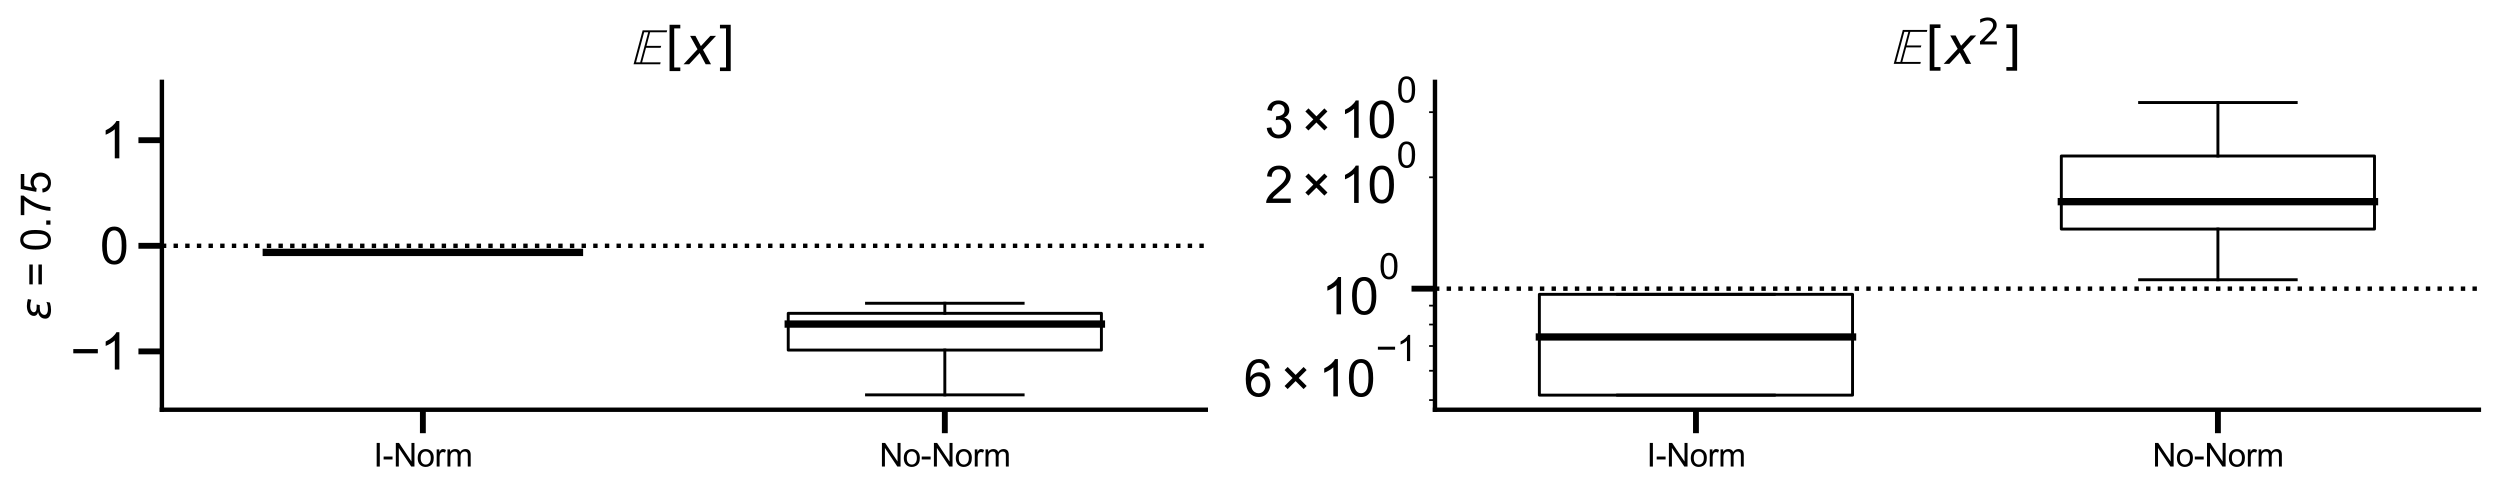 <?xml version="1.0" encoding="utf-8" standalone="no"?>
<!DOCTYPE svg PUBLIC "-//W3C//DTD SVG 1.1//EN"
  "http://www.w3.org/Graphics/SVG/1.1/DTD/svg11.dtd">
<svg xmlns:xlink="http://www.w3.org/1999/xlink" width="852.48pt" height="168.48pt" viewBox="0 0 852.48 168.48" xmlns="http://www.w3.org/2000/svg" version="1.1">
 <defs>
  <style type="text/css">*{stroke-linejoin: round; stroke-linecap: butt}</style>
 </defs>
 <g id="figure_1">
  <g id="patch_1">
   <path d="M 0 168.48 
L 852.48 168.48 
L 852.48 0 
L 0 0 
z
" style="fill: #ffffff"/>
  </g>
  <g id="axes_1">
   <g id="patch_2">
    <path d="M 55.205 139.72 
L 411.168 139.72 
L 411.168 27.91 
L 55.205 27.91 
z
" style="fill: #ffffff"/>
   </g>
   <g id="matplotlib.axis_1">
    <g id="xtick_1">
     <g id="line2d_1">
      <defs>
       <path id="m8b276d486f" d="M 0 0 
L 0 8 
" style="stroke: #000000; stroke-width: 2"/>
      </defs>
      <g>
       <use xlink:href="#m8b276d486f" x="144.196" y="139.72" style="stroke: #000000; stroke-width: 2"/>
      </g>
     </g>
     <g id="text_1">
      <!-- I-Norm -->
      <g transform="translate(127.394 159.094)scale(0.11 -0.11)">
       <defs>
        <path id="ArialMT-49" d="M 597 0 
L 597 4581 
L 1203 4581 
L 1203 0 
L 597 0 
z
" transform="scale(0.016)"/>
        <path id="ArialMT-2d" d="M 203 1375 
L 203 1941 
L 1931 1941 
L 1931 1375 
L 203 1375 
z
" transform="scale(0.016)"/>
        <path id="ArialMT-4e" d="M 488 0 
L 488 4581 
L 1109 4581 
L 3516 984 
L 3516 4581 
L 4097 4581 
L 4097 0 
L 3475 0 
L 1069 3600 
L 1069 0 
L 488 0 
z
" transform="scale(0.016)"/>
        <path id="ArialMT-6f" d="M 213 1659 
Q 213 2581 725 3025 
Q 1153 3394 1769 3394 
Q 2453 3394 2887 2945 
Q 3322 2497 3322 1706 
Q 3322 1066 3130 698 
Q 2938 331 2570 128 
Q 2203 -75 1769 -75 
Q 1072 -75 642 372 
Q 213 819 213 1659 
z
M 791 1659 
Q 791 1022 1069 705 
Q 1347 388 1769 388 
Q 2188 388 2466 706 
Q 2744 1025 2744 1678 
Q 2744 2294 2464 2611 
Q 2184 2928 1769 2928 
Q 1347 2928 1069 2612 
Q 791 2297 791 1659 
z
" transform="scale(0.016)"/>
        <path id="ArialMT-72" d="M 416 0 
L 416 3319 
L 922 3319 
L 922 2816 
Q 1116 3169 1280 3281 
Q 1444 3394 1641 3394 
Q 1925 3394 2219 3213 
L 2025 2691 
Q 1819 2813 1613 2813 
Q 1428 2813 1281 2702 
Q 1134 2591 1072 2394 
Q 978 2094 978 1738 
L 978 0 
L 416 0 
z
" transform="scale(0.016)"/>
        <path id="ArialMT-6d" d="M 422 0 
L 422 3319 
L 925 3319 
L 925 2853 
Q 1081 3097 1340 3245 
Q 1600 3394 1931 3394 
Q 2300 3394 2536 3241 
Q 2772 3088 2869 2813 
Q 3263 3394 3894 3394 
Q 4388 3394 4653 3120 
Q 4919 2847 4919 2278 
L 4919 0 
L 4359 0 
L 4359 2091 
Q 4359 2428 4304 2576 
Q 4250 2725 4106 2815 
Q 3963 2906 3769 2906 
Q 3419 2906 3187 2673 
Q 2956 2441 2956 1928 
L 2956 0 
L 2394 0 
L 2394 2156 
Q 2394 2531 2256 2718 
Q 2119 2906 1806 2906 
Q 1569 2906 1367 2781 
Q 1166 2656 1075 2415 
Q 984 2175 984 1722 
L 984 0 
L 422 0 
z
" transform="scale(0.016)"/>
       </defs>
       <use xlink:href="#ArialMT-49"/>
       <use xlink:href="#ArialMT-2d" x="27.783"/>
       <use xlink:href="#ArialMT-4e" x="61.084"/>
       <use xlink:href="#ArialMT-6f" x="133.301"/>
       <use xlink:href="#ArialMT-72" x="188.916"/>
       <use xlink:href="#ArialMT-6d" x="222.217"/>
      </g>
     </g>
    </g>
    <g id="xtick_2">
     <g id="line2d_2">
      <g>
       <use xlink:href="#m8b276d486f" x="322.178" y="139.72" style="stroke: #000000; stroke-width: 2"/>
      </g>
     </g>
     <g id="text_2">
      <!-- No-Norm -->
      <g transform="translate(299.872 159.094)scale(0.11 -0.11)">
       <use xlink:href="#ArialMT-4e"/>
       <use xlink:href="#ArialMT-6f" x="72.217"/>
       <use xlink:href="#ArialMT-2d" x="127.832"/>
       <use xlink:href="#ArialMT-4e" x="161.133"/>
       <use xlink:href="#ArialMT-6f" x="233.35"/>
       <use xlink:href="#ArialMT-72" x="288.965"/>
       <use xlink:href="#ArialMT-6d" x="322.266"/>
      </g>
     </g>
    </g>
   </g>
   <g id="matplotlib.axis_2">
    <g id="ytick_1">
     <g id="line2d_3">
      <defs>
       <path id="mac16b21fcc" d="M 0 0 
L -8 0 
" style="stroke: #000000; stroke-width: 2"/>
      </defs>
      <g>
       <use xlink:href="#mac16b21fcc" x="55.205" y="119.825" style="stroke: #000000; stroke-width: 2"/>
      </g>
     </g>
     <g id="text_3">
      <!-- −1 -->
      <g transform="translate(24.003 126.009)scale(0.173 -0.173)">
       <defs>
        <path id="ArialMT-2212" d="M 3381 1997 
L 356 1997 
L 356 2522 
L 3381 2522 
L 3381 1997 
z
" transform="scale(0.016)"/>
        <path id="ArialMT-31" d="M 2384 0 
L 1822 0 
L 1822 3584 
Q 1619 3391 1289 3197 
Q 959 3003 697 2906 
L 697 3450 
Q 1169 3672 1522 3987 
Q 1875 4303 2022 4600 
L 2384 4600 
L 2384 0 
z
" transform="scale(0.016)"/>
       </defs>
       <use xlink:href="#ArialMT-2212"/>
       <use xlink:href="#ArialMT-31" x="58.398"/>
      </g>
     </g>
    </g>
    <g id="ytick_2">
     <g id="line2d_4">
      <g>
       <use xlink:href="#mac16b21fcc" x="55.205" y="83.815" style="stroke: #000000; stroke-width: 2"/>
      </g>
     </g>
     <g id="text_4">
      <!-- 0 -->
      <g transform="translate(34.096 89.999)scale(0.173 -0.173)">
       <defs>
        <path id="ArialMT-30" d="M 266 2259 
Q 266 3072 433 3567 
Q 600 4063 929 4331 
Q 1259 4600 1759 4600 
Q 2128 4600 2406 4451 
Q 2684 4303 2865 4023 
Q 3047 3744 3150 3342 
Q 3253 2941 3253 2259 
Q 3253 1453 3087 958 
Q 2922 463 2592 192 
Q 2263 -78 1759 -78 
Q 1097 -78 719 397 
Q 266 969 266 2259 
z
M 844 2259 
Q 844 1131 1108 757 
Q 1372 384 1759 384 
Q 2147 384 2411 759 
Q 2675 1134 2675 2259 
Q 2675 3391 2411 3762 
Q 2147 4134 1753 4134 
Q 1366 4134 1134 3806 
Q 844 3388 844 2259 
z
" transform="scale(0.016)"/>
       </defs>
       <use xlink:href="#ArialMT-30"/>
      </g>
     </g>
    </g>
    <g id="ytick_3">
     <g id="line2d_5">
      <g>
       <use xlink:href="#mac16b21fcc" x="55.205" y="47.805" style="stroke: #000000; stroke-width: 2"/>
      </g>
     </g>
     <g id="text_5">
      <!-- 1 -->
      <g transform="translate(34.096 53.989)scale(0.173 -0.173)">
       <use xlink:href="#ArialMT-31"/>
      </g>
     </g>
    </g>
    <g id="text_6">
     <!-- $\epsilon$ = 0.75 -->
     <g transform="translate(17.221 109.225)rotate(-90)scale(0.14 -0.14)">
      <defs>
       <path id="DejaVuSans-Oblique-3b5" d="M 1263 1888 
Q 925 1963 778 2166 
Q 669 2309 669 2503 
Q 669 3034 1175 3344 
Q 1575 3588 2188 3588 
Q 2425 3588 2684 3550 
Q 2944 3513 3234 3438 
L 3134 2916 
Q 2847 3006 2606 3047 
Q 2359 3088 2138 3088 
Q 1766 3088 1522 2944 
Q 1228 2772 1228 2522 
Q 1228 2356 1381 2241 
Q 1563 2103 1925 2103 
L 2409 2103 
L 2319 1628 
L 1856 1628 
Q 1425 1628 1172 1469 
Q 828 1253 828 916 
Q 828 703 1013 563 
Q 1244 388 1716 388 
Q 2006 388 2284 444 
Q 2563 503 2806 619 
L 2700 84 
Q 2403 -3 2131 -47 
Q 1859 -91 1609 -91 
Q 866 -91 516 194 
Q 250 413 250 781 
Q 250 1278 600 1584 
Q 859 1813 1263 1888 
z
" transform="scale(0.016)"/>
       <path id="ArialMT-20" transform="scale(0.016)"/>
       <path id="ArialMT-3d" d="M 3381 2694 
L 356 2694 
L 356 3219 
L 3381 3219 
L 3381 2694 
z
M 3381 1303 
L 356 1303 
L 356 1828 
L 3381 1828 
L 3381 1303 
z
" transform="scale(0.016)"/>
       <path id="ArialMT-2e" d="M 581 0 
L 581 641 
L 1222 641 
L 1222 0 
L 581 0 
z
" transform="scale(0.016)"/>
       <path id="ArialMT-37" d="M 303 3981 
L 303 4522 
L 3269 4522 
L 3269 4084 
Q 2831 3619 2401 2847 
Q 1972 2075 1738 1259 
Q 1569 684 1522 0 
L 944 0 
Q 953 541 1156 1306 
Q 1359 2072 1739 2783 
Q 2119 3494 2547 3981 
L 303 3981 
z
" transform="scale(0.016)"/>
       <path id="ArialMT-35" d="M 266 1200 
L 856 1250 
Q 922 819 1161 601 
Q 1400 384 1738 384 
Q 2144 384 2425 690 
Q 2706 997 2706 1503 
Q 2706 1984 2436 2262 
Q 2166 2541 1728 2541 
Q 1456 2541 1237 2417 
Q 1019 2294 894 2097 
L 366 2166 
L 809 4519 
L 3088 4519 
L 3088 3981 
L 1259 3981 
L 1013 2750 
Q 1425 3038 1878 3038 
Q 2478 3038 2890 2622 
Q 3303 2206 3303 1553 
Q 3303 931 2941 478 
Q 2500 -78 1738 -78 
Q 1113 -78 717 272 
Q 322 622 266 1200 
z
" transform="scale(0.016)"/>
      </defs>
      <use xlink:href="#DejaVuSans-Oblique-3b5" transform="translate(0 0.125)"/>
      <use xlink:href="#ArialMT-20" transform="translate(54.053 0.125)"/>
      <use xlink:href="#ArialMT-3d" transform="translate(81.836 0.125)"/>
      <use xlink:href="#ArialMT-20" transform="translate(140.234 0.125)"/>
      <use xlink:href="#ArialMT-30" transform="translate(168.018 0.125)"/>
      <use xlink:href="#ArialMT-2e" transform="translate(223.633 0.125)"/>
      <use xlink:href="#ArialMT-37" transform="translate(251.416 0.125)"/>
      <use xlink:href="#ArialMT-35" transform="translate(307.031 0.125)"/>
     </g>
    </g>
   </g>
   <g id="patch_3">
    <path d="M 90.802 86.443 
L 197.591 86.443 
L 197.591 85.672 
L 90.802 85.672 
L 90.802 86.443 
L 90.802 86.443 
z
" clip-path="url(#p0562864537)" style="fill: none; stroke: #000000; stroke-linejoin: miter"/>
   </g>
   <g id="line2d_6">
    <path d="M 144.196 86.443 
L 144.196 86.443 
" clip-path="url(#p0562864537)" style="fill: none; stroke: #000000; stroke-linecap: square"/>
   </g>
   <g id="line2d_7">
    <path d="M 144.196 85.672 
L 144.196 85.672 
" clip-path="url(#p0562864537)" style="fill: none; stroke: #000000; stroke-linecap: square"/>
   </g>
   <g id="line2d_8">
    <path d="M 117.499 86.443 
L 170.893 86.443 
" clip-path="url(#p0562864537)" style="fill: none; stroke: #000000; stroke-linecap: square"/>
   </g>
   <g id="line2d_9">
    <path d="M 117.499 85.672 
L 170.893 85.672 
" clip-path="url(#p0562864537)" style="fill: none; stroke: #000000; stroke-linecap: square"/>
   </g>
   <g id="patch_4">
    <path d="M 268.783 119.372 
L 375.572 119.372 
L 375.572 106.844 
L 268.783 106.844 
L 268.783 119.372 
L 268.783 119.372 
z
" clip-path="url(#p0562864537)" style="fill: none; stroke: #000000; stroke-linejoin: miter"/>
   </g>
   <g id="line2d_10">
    <path d="M 322.178 119.372 
L 322.178 134.638 
" clip-path="url(#p0562864537)" style="fill: none; stroke: #000000; stroke-linecap: square"/>
   </g>
   <g id="line2d_11">
    <path d="M 322.178 106.844 
L 322.178 103.422 
" clip-path="url(#p0562864537)" style="fill: none; stroke: #000000; stroke-linecap: square"/>
   </g>
   <g id="line2d_12">
    <path d="M 295.48 134.638 
L 348.875 134.638 
" clip-path="url(#p0562864537)" style="fill: none; stroke: #000000; stroke-linecap: square"/>
   </g>
   <g id="line2d_13">
    <path d="M 295.48 103.422 
L 348.875 103.422 
" clip-path="url(#p0562864537)" style="fill: none; stroke: #000000; stroke-linecap: square"/>
   </g>
   <g id="line2d_14">
    <path d="M 55.205 83.815 
L 411.168 83.815 
" clip-path="url(#p0562864537)" style="fill: none; stroke-dasharray: 1.5,2.475; stroke-dashoffset: 0; stroke: #000000; stroke-width: 1.5"/>
   </g>
   <g id="line2d_15">
    <path d="M 90.802 86.057 
L 197.591 86.057 
" clip-path="url(#p0562864537)" style="fill: none; stroke: #000000; stroke-width: 2.5; stroke-linecap: square"/>
   </g>
   <g id="line2d_16">
    <path d="M 268.783 110.504 
L 375.572 110.504 
" clip-path="url(#p0562864537)" style="fill: none; stroke: #000000; stroke-width: 2.5; stroke-linecap: square"/>
   </g>
   <g id="patch_5">
    <path d="M 55.205 139.72 
L 55.205 27.91 
" style="fill: none; stroke: #000000; stroke-width: 1.5; stroke-linejoin: miter; stroke-linecap: square"/>
   </g>
   <g id="patch_6">
    <path d="M 55.205 139.72 
L 411.168 139.72 
" style="fill: none; stroke: #000000; stroke-width: 1.5; stroke-linejoin: miter; stroke-linecap: square"/>
   </g>
   <g id="text_7">
    <!-- $\mathbb{E}[x]$ -->
    <g transform="translate(215.734 21.91)scale(0.173 -0.173)">
     <defs>
      <path id="STIXNonUnicode-Italic-e156" d="M 4250 4179 
L 4192 3942 
L 2150 3942 
L 1709 2266 
L 3514 2266 
L 3443 2029 
L 1645 2029 
L 1165 237 
L 3443 237 
L 3392 0 
L 109 0 
L 1229 4179 
L 4250 4179 
z
M 1914 3942 
L 1414 3942 
L 416 237 
L 928 237 
L 1914 3942 
z
" transform="scale(0.016)"/>
      <path id="DejaVuSans-5b" d="M 550 4863 
L 1875 4863 
L 1875 4416 
L 1125 4416 
L 1125 -397 
L 1875 -397 
L 1875 -844 
L 550 -844 
L 550 4863 
z
" transform="scale(0.016)"/>
      <path id="DejaVuSans-Oblique-78" d="M 3841 3500 
L 2234 1784 
L 3219 0 
L 2559 0 
L 1819 1388 
L 531 0 
L -166 0 
L 1556 1844 
L 641 3500 
L 1300 3500 
L 1972 2234 
L 3144 3500 
L 3841 3500 
z
" transform="scale(0.016)"/>
      <path id="DejaVuSans-5d" d="M 1947 4863 
L 1947 -844 
L 622 -844 
L 622 -397 
L 1369 -397 
L 1369 4416 
L 622 4416 
L 622 4863 
L 1947 4863 
z
" transform="scale(0.016)"/>
     </defs>
     <use xlink:href="#STIXNonUnicode-Italic-e156" transform="translate(0 0.016)"/>
     <use xlink:href="#DejaVuSans-5b" transform="translate(63.9 0.016)"/>
     <use xlink:href="#DejaVuSans-Oblique-78" transform="translate(102.914 0.016)"/>
     <use xlink:href="#DejaVuSans-5d" transform="translate(162.093 0.016)"/>
    </g>
   </g>
  </g>
  <g id="axes_2">
   <g id="patch_7">
    <path d="M 489.317 139.72 
L 845.28 139.72 
L 845.28 27.91 
L 489.317 27.91 
z
" style="fill: #ffffff"/>
   </g>
   <g id="matplotlib.axis_3">
    <g id="xtick_3">
     <g id="line2d_17">
      <g>
       <use xlink:href="#m8b276d486f" x="578.308" y="139.72" style="stroke: #000000; stroke-width: 2"/>
      </g>
     </g>
     <g id="text_8">
      <!-- I-Norm -->
      <g transform="translate(561.505 159.094)scale(0.11 -0.11)">
       <use xlink:href="#ArialMT-49"/>
       <use xlink:href="#ArialMT-2d" x="27.783"/>
       <use xlink:href="#ArialMT-4e" x="61.084"/>
       <use xlink:href="#ArialMT-6f" x="133.301"/>
       <use xlink:href="#ArialMT-72" x="188.916"/>
       <use xlink:href="#ArialMT-6d" x="222.217"/>
      </g>
     </g>
    </g>
    <g id="xtick_4">
     <g id="line2d_18">
      <g>
       <use xlink:href="#m8b276d486f" x="756.289" y="139.72" style="stroke: #000000; stroke-width: 2"/>
      </g>
     </g>
     <g id="text_9">
      <!-- No-Norm -->
      <g transform="translate(733.984 159.094)scale(0.11 -0.11)">
       <use xlink:href="#ArialMT-4e"/>
       <use xlink:href="#ArialMT-6f" x="72.217"/>
       <use xlink:href="#ArialMT-2d" x="127.832"/>
       <use xlink:href="#ArialMT-4e" x="161.133"/>
       <use xlink:href="#ArialMT-6f" x="233.35"/>
       <use xlink:href="#ArialMT-72" x="288.965"/>
       <use xlink:href="#ArialMT-6d" x="322.266"/>
      </g>
     </g>
    </g>
   </g>
   <g id="matplotlib.axis_4">
    <g id="ytick_4">
     <g id="line2d_19">
      <g>
       <use xlink:href="#mac16b21fcc" x="489.317" y="98.44" style="stroke: #000000; stroke-width: 2"/>
      </g>
     </g>
     <g id="text_10">
      <!-- $\mathdefault{10^{0}}$ -->
      <g transform="translate(450.687 107.35)scale(0.173 -0.173)">
       <use xlink:href="#ArialMT-31" transform="translate(0 0.994)"/>
       <use xlink:href="#ArialMT-30" transform="translate(55.615 0.994)"/>
       <use xlink:href="#ArialMT-30" transform="translate(112.973 70.688)scale(0.7)"/>
      </g>
     </g>
    </g>
    <g id="ytick_5">
     <g id="line2d_20">
      <defs>
       <path id="m1169326e4b" d="M 0 0 
L -2 0 
" style="stroke: #000000; stroke-width: 0.6"/>
      </defs>
      <g>
       <use xlink:href="#m1169326e4b" x="489.317" y="136.42" style="stroke: #000000; stroke-width: 0.6"/>
      </g>
     </g>
    </g>
    <g id="ytick_6">
     <g id="line2d_21">
      <g>
       <use xlink:href="#m1169326e4b" x="489.317" y="126.43" style="stroke: #000000; stroke-width: 0.6"/>
      </g>
     </g>
     <g id="text_11">
      <!-- $\mathdefault{6\times10^{-1}}$ -->
      <g transform="translate(424.128 135.34)scale(0.173 -0.173)">
       <defs>
        <path id="ArialMT-36" d="M 3184 3459 
L 2625 3416 
Q 2550 3747 2413 3897 
Q 2184 4138 1850 4138 
Q 1581 4138 1378 3988 
Q 1113 3794 959 3422 
Q 806 3050 800 2363 
Q 1003 2672 1297 2822 
Q 1591 2972 1913 2972 
Q 2475 2972 2870 2558 
Q 3266 2144 3266 1488 
Q 3266 1056 3080 686 
Q 2894 316 2569 119 
Q 2244 -78 1831 -78 
Q 1128 -78 684 439 
Q 241 956 241 2144 
Q 241 3472 731 4075 
Q 1159 4600 1884 4600 
Q 2425 4600 2770 4297 
Q 3116 3994 3184 3459 
z
M 888 1484 
Q 888 1194 1011 928 
Q 1134 663 1356 523 
Q 1578 384 1822 384 
Q 2178 384 2434 671 
Q 2691 959 2691 1453 
Q 2691 1928 2437 2201 
Q 2184 2475 1800 2475 
Q 1419 2475 1153 2201 
Q 888 1928 888 1484 
z
" transform="scale(0.016)"/>
        <path id="ArialMT-d7" d="M 503 1278 
L 1488 2263 
L 506 3244 
L 888 3625 
L 1869 2644 
L 2847 3622 
L 3222 3244 
L 2247 2266 
L 3228 1284 
L 2847 903 
L 1866 1884 
L 881 900 
L 503 1278 
z
" transform="scale(0.016)"/>
       </defs>
       <use xlink:href="#ArialMT-36" transform="translate(0 0.994)"/>
       <use xlink:href="#ArialMT-d7" transform="translate(72.275 0.994)"/>
       <use xlink:href="#ArialMT-31" transform="translate(147.334 0.994)"/>
       <use xlink:href="#ArialMT-30" transform="translate(202.949 0.994)"/>
       <use xlink:href="#ArialMT-2212" transform="translate(260.307 70.688)scale(0.7)"/>
       <use xlink:href="#ArialMT-31" transform="translate(301.186 70.688)scale(0.7)"/>
      </g>
     </g>
    </g>
    <g id="ytick_7">
     <g id="line2d_22">
      <g>
       <use xlink:href="#m1169326e4b" x="489.317" y="117.984" style="stroke: #000000; stroke-width: 0.6"/>
      </g>
     </g>
    </g>
    <g id="ytick_8">
     <g id="line2d_23">
      <g>
       <use xlink:href="#m1169326e4b" x="489.317" y="110.667" style="stroke: #000000; stroke-width: 0.6"/>
      </g>
     </g>
    </g>
    <g id="ytick_9">
     <g id="line2d_24">
      <g>
       <use xlink:href="#m1169326e4b" x="489.317" y="104.214" style="stroke: #000000; stroke-width: 0.6"/>
      </g>
     </g>
    </g>
    <g id="ytick_10">
     <g id="line2d_25">
      <g>
       <use xlink:href="#m1169326e4b" x="489.317" y="60.461" style="stroke: #000000; stroke-width: 0.6"/>
      </g>
     </g>
     <g id="text_12">
      <!-- $\mathdefault{2\times10^{0}}$ -->
      <g transform="translate(431.213 69.371)scale(0.173 -0.173)">
       <defs>
        <path id="ArialMT-32" d="M 3222 541 
L 3222 0 
L 194 0 
Q 188 203 259 391 
Q 375 700 629 1000 
Q 884 1300 1366 1694 
Q 2113 2306 2375 2664 
Q 2638 3022 2638 3341 
Q 2638 3675 2398 3904 
Q 2159 4134 1775 4134 
Q 1369 4134 1125 3890 
Q 881 3647 878 3216 
L 300 3275 
Q 359 3922 746 4261 
Q 1134 4600 1788 4600 
Q 2447 4600 2831 4234 
Q 3216 3869 3216 3328 
Q 3216 3053 3103 2787 
Q 2991 2522 2730 2228 
Q 2469 1934 1863 1422 
Q 1356 997 1212 845 
Q 1069 694 975 541 
L 3222 541 
z
" transform="scale(0.016)"/>
       </defs>
       <use xlink:href="#ArialMT-32" transform="translate(0 0.994)"/>
       <use xlink:href="#ArialMT-d7" transform="translate(72.275 0.994)"/>
       <use xlink:href="#ArialMT-31" transform="translate(147.334 0.994)"/>
       <use xlink:href="#ArialMT-30" transform="translate(202.949 0.994)"/>
       <use xlink:href="#ArialMT-30" transform="translate(260.307 70.688)scale(0.7)"/>
      </g>
     </g>
    </g>
    <g id="ytick_11">
     <g id="line2d_26">
      <g>
       <use xlink:href="#m1169326e4b" x="489.317" y="38.244" style="stroke: #000000; stroke-width: 0.6"/>
      </g>
     </g>
     <g id="text_13">
      <!-- $\mathdefault{3\times10^{0}}$ -->
      <g transform="translate(431.213 47.154)scale(0.173 -0.173)">
       <defs>
        <path id="ArialMT-33" d="M 269 1209 
L 831 1284 
Q 928 806 1161 595 
Q 1394 384 1728 384 
Q 2125 384 2398 659 
Q 2672 934 2672 1341 
Q 2672 1728 2419 1979 
Q 2166 2231 1775 2231 
Q 1616 2231 1378 2169 
L 1441 2663 
Q 1497 2656 1531 2656 
Q 1891 2656 2178 2843 
Q 2466 3031 2466 3422 
Q 2466 3731 2256 3934 
Q 2047 4138 1716 4138 
Q 1388 4138 1169 3931 
Q 950 3725 888 3313 
L 325 3413 
Q 428 3978 793 4289 
Q 1159 4600 1703 4600 
Q 2078 4600 2393 4439 
Q 2709 4278 2876 4000 
Q 3044 3722 3044 3409 
Q 3044 3113 2884 2869 
Q 2725 2625 2413 2481 
Q 2819 2388 3044 2092 
Q 3269 1797 3269 1353 
Q 3269 753 2831 336 
Q 2394 -81 1725 -81 
Q 1122 -81 723 278 
Q 325 638 269 1209 
z
" transform="scale(0.016)"/>
       </defs>
       <use xlink:href="#ArialMT-33" transform="translate(0 0.994)"/>
       <use xlink:href="#ArialMT-d7" transform="translate(72.275 0.994)"/>
       <use xlink:href="#ArialMT-31" transform="translate(147.334 0.994)"/>
       <use xlink:href="#ArialMT-30" transform="translate(202.949 0.994)"/>
       <use xlink:href="#ArialMT-30" transform="translate(260.307 70.688)scale(0.7)"/>
      </g>
     </g>
    </g>
   </g>
   <g id="patch_8">
    <path d="M 524.913 134.731 
L 631.702 134.731 
L 631.702 100.373 
L 524.913 100.373 
L 524.913 134.731 
L 524.913 134.731 
z
" clip-path="url(#pbd475cc03f)" style="fill: none; stroke: #000000; stroke-linejoin: miter"/>
   </g>
   <g id="line2d_27">
    <path d="M 578.308 134.731 
L 578.308 134.731 
" clip-path="url(#pbd475cc03f)" style="fill: none; stroke: #000000; stroke-linecap: square"/>
   </g>
   <g id="line2d_28">
    <path d="M 578.308 100.373 
L 578.308 100.373 
" clip-path="url(#pbd475cc03f)" style="fill: none; stroke: #000000; stroke-linecap: square"/>
   </g>
   <g id="line2d_29">
    <path d="M 551.611 134.731 
L 605.005 134.731 
" clip-path="url(#pbd475cc03f)" style="fill: none; stroke: #000000; stroke-linecap: square"/>
   </g>
   <g id="line2d_30">
    <path d="M 551.611 100.373 
L 605.005 100.373 
" clip-path="url(#pbd475cc03f)" style="fill: none; stroke: #000000; stroke-linecap: square"/>
   </g>
   <g id="patch_9">
    <path d="M 702.895 78.101 
L 809.684 78.101 
L 809.684 53.202 
L 702.895 53.202 
L 702.895 78.101 
L 702.895 78.101 
z
" clip-path="url(#pbd475cc03f)" style="fill: none; stroke: #000000; stroke-linejoin: miter"/>
   </g>
   <g id="line2d_31">
    <path d="M 756.289 78.101 
L 756.289 95.394 
" clip-path="url(#pbd475cc03f)" style="fill: none; stroke: #000000; stroke-linecap: square"/>
   </g>
   <g id="line2d_32">
    <path d="M 756.289 53.202 
L 756.289 34.955 
" clip-path="url(#pbd475cc03f)" style="fill: none; stroke: #000000; stroke-linecap: square"/>
   </g>
   <g id="line2d_33">
    <path d="M 729.592 95.394 
L 782.986 95.394 
" clip-path="url(#pbd475cc03f)" style="fill: none; stroke: #000000; stroke-linecap: square"/>
   </g>
   <g id="line2d_34">
    <path d="M 729.592 34.955 
L 782.986 34.955 
" clip-path="url(#pbd475cc03f)" style="fill: none; stroke: #000000; stroke-linecap: square"/>
   </g>
   <g id="line2d_35">
    <path d="M 489.317 98.44 
L 845.28 98.44 
" clip-path="url(#pbd475cc03f)" style="fill: none; stroke-dasharray: 1.5,2.475; stroke-dashoffset: 0; stroke: #000000; stroke-width: 1.5"/>
   </g>
   <g id="line2d_36">
    <path d="M 524.913 114.902 
L 631.702 114.902 
" clip-path="url(#pbd475cc03f)" style="fill: none; stroke: #000000; stroke-width: 2.5; stroke-linecap: square"/>
   </g>
   <g id="line2d_37">
    <path d="M 702.895 68.774 
L 809.684 68.774 
" clip-path="url(#pbd475cc03f)" style="fill: none; stroke: #000000; stroke-width: 2.5; stroke-linecap: square"/>
   </g>
   <g id="patch_10">
    <path d="M 489.317 139.72 
L 489.317 27.91 
" style="fill: none; stroke: #000000; stroke-width: 1.5; stroke-linejoin: miter; stroke-linecap: square"/>
   </g>
   <g id="patch_11">
    <path d="M 489.317 139.72 
L 845.28 139.72 
" style="fill: none; stroke: #000000; stroke-width: 1.5; stroke-linejoin: miter; stroke-linecap: square"/>
   </g>
   <g id="text_14">
    <!-- $\mathbb{E}[x^2]$ -->
    <g transform="translate(645.439 21.91)scale(0.173 -0.173)">
     <defs>
      <path id="DejaVuSans-32" d="M 1228 531 
L 3431 531 
L 3431 0 
L 469 0 
L 469 531 
Q 828 903 1448 1529 
Q 2069 2156 2228 2338 
Q 2531 2678 2651 2914 
Q 2772 3150 2772 3378 
Q 2772 3750 2511 3984 
Q 2250 4219 1831 4219 
Q 1534 4219 1204 4116 
Q 875 4013 500 3803 
L 500 4441 
Q 881 4594 1212 4672 
Q 1544 4750 1819 4750 
Q 2544 4750 2975 4387 
Q 3406 4025 3406 3419 
Q 3406 3131 3298 2873 
Q 3191 2616 2906 2266 
Q 2828 2175 2409 1742 
Q 1991 1309 1228 531 
z
" transform="scale(0.016)"/>
     </defs>
     <use xlink:href="#STIXNonUnicode-Italic-e156" transform="translate(0 0.766)"/>
     <use xlink:href="#DejaVuSans-5b" transform="translate(63.9 0.766)"/>
     <use xlink:href="#DejaVuSans-Oblique-78" transform="translate(102.914 0.766)"/>
     <use xlink:href="#DejaVuSans-32" transform="translate(166.559 39.047)scale(0.7)"/>
     <use xlink:href="#DejaVuSans-5d" transform="translate(213.83 0.766)"/>
    </g>
   </g>
  </g>
 </g>
 <defs>
  <clipPath id="p0562864537">
   <rect x="55.205" y="27.91" width="355.963" height="111.811"/>
  </clipPath>
  <clipPath id="pbd475cc03f">
   <rect x="489.317" y="27.91" width="355.963" height="111.811"/>
  </clipPath>
 </defs>
</svg>
